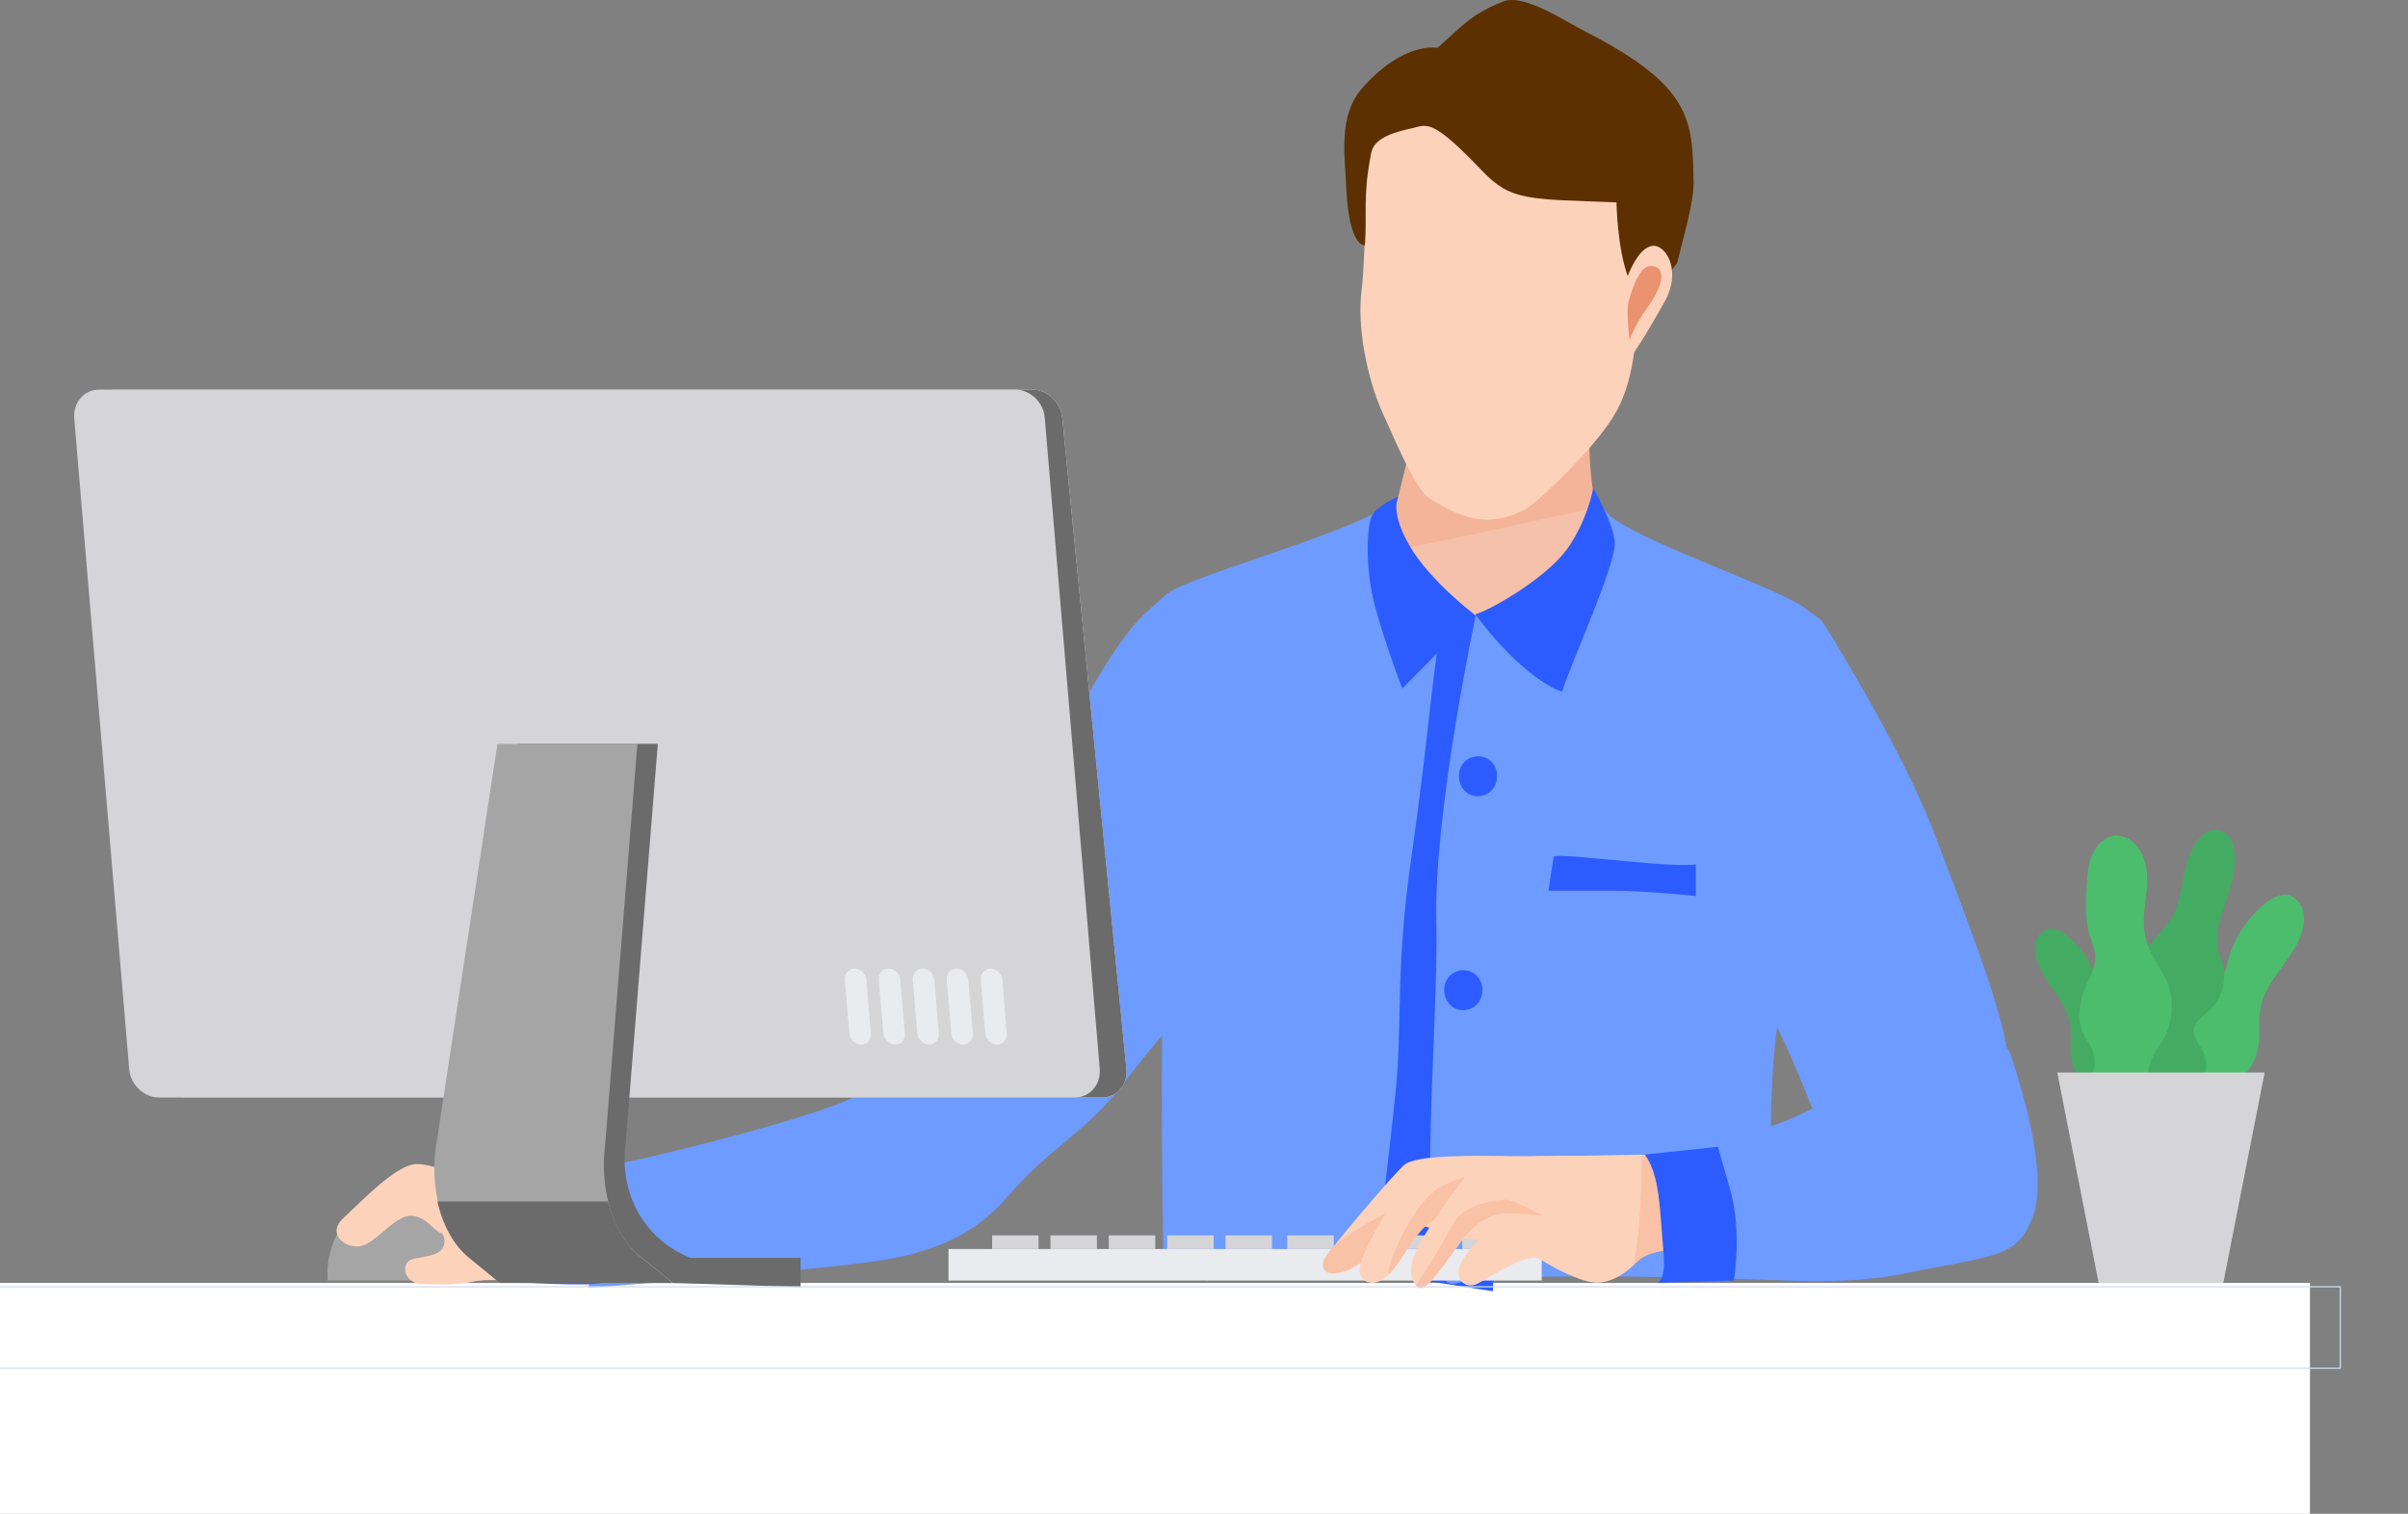 <svg width="571" height="359" viewBox="0 0 571 359" fill="none" xmlns="http://www.w3.org/2000/svg">
<rect x="0" y="0" width="571" height="359" fill="#808080" stroke="none"/>
<g clip-path="url(#clip0_656_417)">
<path d="M547.758 304.245H0.001V359.074H547.758V304.245Z" fill="white"/>
<path d="M290.605 228.555C290.605 228.555 283.081 236.589 275.558 245.61C272.333 249.274 269.243 253.221 266.556 256.745C257.554 268.584 249.09 271.967 239.148 283.525C232.968 290.714 224.907 296.211 209.859 298.748C194.812 301.285 139.727 305.372 139.727 305.372C139.727 305.372 138.383 297.761 139.324 295.224C139.592 294.519 138.921 293.11 137.98 291.136C135.562 286.062 131.531 278.31 139.324 277.323C149.938 276.055 201.664 262.946 204.082 259C206.5 255.053 220.473 236.871 227.997 220.379C235.52 203.888 246.806 183.732 258.36 163.999C268.437 146.663 271.393 145.817 276.767 140.743L283.081 181.054L290.605 228.555Z" fill="#6D9BFF"/>
<path d="M114.469 303.681H77.657V301.99C77.657 291.419 85.852 282.68 96.063 282.68C106.139 282.68 114.469 291.278 114.469 301.99V303.681V303.681Z" fill="#A5A5A5"/>
<path d="M115.679 281.693C112.723 280.566 103.722 276.055 98.885 276.055C94.048 276.055 85.987 284.653 81.419 288.882C76.851 293.11 83.166 297.057 86.793 295.084C90.555 293.11 94.048 288.177 97.541 288.318C101.035 288.459 102.647 291.701 104.528 292.406C105.468 292.688 106.006 295.507 104.259 296.775C102.378 298.185 98.213 298.185 97.138 298.889C94.854 300.44 96.332 304.527 100.229 304.527C104.125 304.527 107.349 304.95 112.052 303.964C116.62 302.977 122.397 304.386 125.89 302.836C129.518 301.285 139.594 305.091 139.594 305.091L132.339 284.371C132.339 284.653 121.456 284.09 115.679 281.693Z" fill="#FDD2BB"/>
<path d="M118.366 281.694C119.173 284.794 121.054 286.909 122.531 291.701C125.89 301.99 121.591 303.964 121.591 303.964C121.591 303.964 140.4 305.373 143.759 303.964C143.759 303.964 148.327 298.608 143.759 288.036C139.191 277.465 139.191 277.465 139.191 277.465C139.191 277.465 136.37 277.465 128.04 278.734C121.188 279.72 118.366 281.694 118.366 281.694Z" fill="#2C5CFF"/>
<path d="M381.162 71.396C381.162 71.396 377.4 82.954 376.997 92.962C376.594 102.969 376.594 116.782 379.415 122.138C382.236 127.494 411.66 145.536 411.66 145.536C411.66 145.536 378.206 152.865 345.155 150.751C312.104 148.637 304.983 133.978 304.983 133.978C304.983 133.978 330.107 123.689 330.779 121.011C331.451 118.333 336.288 98.459 336.288 98.459L381.162 71.396Z" fill="#F6C1AA"/>
<path opacity="0.28" d="M378.743 120.306C376.728 114.104 376.728 101.982 376.996 92.962C377.399 82.954 381.161 71.396 381.161 71.396L336.422 98.177C336.422 98.177 331.585 118.192 330.913 120.729C330.241 123.407 305.117 133.696 305.117 133.696C305.117 133.696 305.386 134.26 306.058 135.106C330.376 130.877 354.559 125.662 378.743 120.306Z" fill="#EB9271"/>
<path d="M322.855 69.001C323.93 60.685 324.199 30.381 324.199 30.381L362.758 16.145L396.481 35.878C396.481 35.878 388.419 62.658 388.285 71.115C388.151 79.572 387.613 90.848 382.508 98.882C377.537 106.916 364.37 119.461 361.28 121.011C352.01 125.522 345.964 122.421 338.978 118.192C336.022 116.36 331.991 107.198 328.095 98.459C324.064 89.721 321.78 77.317 322.855 69.001Z" fill="#FDD2BB"/>
<path d="M383.313 47.999C383.313 47.999 383.447 58.852 386.134 65.899C386.671 67.309 386.268 71.537 385.731 76.612C387.074 74.92 388.552 73.37 389.896 71.819C392.717 68.718 395.27 65.617 397.688 62.376C399.166 56.174 401.719 47.858 401.585 43.065C401.316 28.547 401.316 20.513 376.057 7.546C371.221 5.15 361.413 -1.616 356.442 0.357C348.918 3.317 346.768 6.136 340.857 11.351C340.857 11.351 332.93 9.66 322.988 20.936C317.211 27.561 318.957 37.145 319.226 44.334C319.898 58.993 323.66 58.147 323.66 58.147C324.197 50.677 322.988 47.576 325.138 36.3C325.809 32.494 331.184 31.226 334.945 30.38C338.439 29.534 339.648 28.125 351.337 40.387C358.323 47.717 362.085 47.153 383.313 47.999Z" fill="#5C3000"/>
<path d="M384.254 70.832C386.135 63.503 389.091 58.147 392.315 58.288C395.406 58.57 398.63 64.631 394.734 71.537C390.838 78.444 388.285 82.672 386.135 85.35C383.986 88.31 383.045 75.484 384.254 70.832Z" fill="#FDD2BB"/>
<path d="M386.134 71.678C387.209 67.731 388.956 62.798 391.777 63.08C394.599 63.362 395.002 66.604 391.105 72.242C387.209 77.739 386.403 80.699 386.403 80.699C386.403 80.699 385.597 73.933 386.134 71.678Z" fill="#EB9271"/>
<path d="M352.409 219.817C348.244 245.469 346.363 308.474 336.018 303.682C330.375 301.004 312.909 301.145 298.13 301.709C286.038 302.272 275.962 303.118 275.962 303.118C275.962 303.118 275.29 274.646 275.559 245.61C275.693 231.656 275.962 217.702 276.768 206.567C277.037 202.903 277.171 199.379 277.305 195.996C278.246 163.436 273.141 144.549 276.768 140.884C280.799 136.797 327.688 124.393 329.972 118.473L333.465 135.81C342.064 150.187 353.215 145.818 353.215 145.818C353.215 145.818 356.574 194.164 352.409 219.817Z" fill="#6D9BFF"/>
<path d="M341.391 150.61C339.107 164.846 338.57 175.981 334.673 203.325C330.777 230.669 332.658 241.945 330.911 259.141C329.165 276.337 325.94 301.849 325.94 301.849L354.02 306.219C354.02 306.219 354.961 256.886 356.439 222.212C357.916 187.539 363.425 156.671 363.425 156.671L367.187 135.528C367.187 135.528 356.842 147.086 346.093 145.958C335.211 144.549 341.391 150.61 341.391 150.61Z" fill="#2C5CFF"/>
<path d="M425.364 171.048C424.289 181.619 428.991 194.727 426.842 209.527C425.364 219.394 423.483 231.374 421.467 243.355C418.646 260.41 420.258 303.541 420.258 303.541C420.258 303.541 356.172 301.145 345.289 304.386C334.541 307.487 341.259 244.905 340.587 218.83C339.915 192.754 349.992 145.677 349.992 145.677C349.992 145.677 358.321 145.677 371.085 135.246C379.012 128.904 380.355 120.447 380.355 120.447C381.833 126.507 425.498 140.32 428.991 145.113C429.529 145.818 429.932 147.227 430.2 149.059C430.603 153.711 426.304 161.181 425.364 171.048Z" fill="#6D9BFF"/>
<path d="M349.855 145.676C353.751 144.549 366.783 136.937 371.62 130.172C376.457 123.406 377.8 115.795 377.8 115.795C377.8 115.795 382.368 123.547 382.905 128.48C383.443 133.414 372.426 157.375 370.411 164C370.411 164 366.917 163.295 360.468 157.516C354.02 151.737 349.855 145.676 349.855 145.676Z" fill="#2C5CFF"/>
<path d="M331.584 117.768C331.584 117.768 329.435 121.151 334.271 129.467C339.108 137.783 349.722 145.817 349.722 145.817L332.525 163.295C332.525 163.295 328.494 152.865 326.076 143.844C323.657 134.823 324.06 125.238 325.27 122.419C326.613 119.741 331.584 117.768 331.584 117.768Z" fill="#2C5CFF"/>
<path d="M354.96 184.438C354.825 187.116 352.676 188.948 350.123 188.807C347.57 188.666 345.824 186.411 345.958 183.733C346.092 181.055 348.242 179.223 350.795 179.364C353.348 179.505 355.228 181.76 354.96 184.438Z" fill="#2C5CFF"/>
<path d="M351.468 235.181C351.334 237.859 349.184 239.691 346.632 239.55C344.079 239.409 342.332 237.154 342.467 234.476C342.601 231.798 344.751 229.966 347.303 230.106C349.856 230.247 351.737 232.503 351.468 235.181Z" fill="#2C5CFF"/>
<path d="M347.973 285.781C347.839 288.459 345.689 290.291 343.137 290.151C340.584 290.01 338.837 287.754 338.972 285.076C339.106 282.398 341.256 280.566 343.808 280.707C346.361 280.989 348.242 283.244 347.973 285.781Z" fill="#2C5CFF"/>
<path d="M374.038 203.183C385.19 204.17 397.416 205.579 402.118 205.016V212.486C402.118 212.486 390.967 211.217 381.159 211.217C367.186 211.217 367.186 211.217 367.186 211.217L368.395 203.183C368.395 203.183 368.261 202.76 374.038 203.183Z" fill="#2C5CFF"/>
<path d="M286.441 296.21H224.907V303.681H286.441V296.21Z" fill="#E9EBEE"/>
<path d="M365.576 296.21H286.307V303.681H365.576V296.21Z" fill="#E9EBEE"/>
<path d="M290.607 292.967V296.209H294.369H301.624V292.967H294.369H290.607Z" fill="#D5D5D7"/>
<path d="M276.767 292.967V296.209H280.529H287.784V292.967H280.529H276.767Z" fill="#D5D5D7"/>
<path d="M262.928 292.967V296.209H266.69H273.945V292.967H266.69H262.928Z" fill="#D5D5D7"/>
<path d="M249.09 292.967V296.209H252.852H260.107V292.967H252.852H249.09Z" fill="#D5D5D7"/>
<path d="M350.662 292.967H346.765V296.209H350.662H357.782V292.967H350.662Z" fill="#D5D5D7"/>
<path d="M332.927 292.967V296.209H336.823H343.944V292.967H336.823H332.927Z" fill="#D5D5D7"/>
<path d="M319.088 292.967V296.209H322.985H330.105V292.967H322.985H319.088Z" fill="#D5D5D7"/>
<path d="M305.25 292.967V296.209H309.146H316.267V292.967H309.146H305.25Z" fill="#D5D5D7"/>
<path d="M235.251 292.969V296.21H239.012H246.268V292.969H239.012H235.251Z" fill="#D5D5D7"/>
<path d="M244.79 92.397H27.541C24.048 92.397 21.361 95.357 21.764 99.163L36.946 253.503C37.349 257.168 40.439 260.269 44.067 260.269H261.315C264.809 260.269 267.496 257.309 267.093 253.503L251.911 99.163C251.508 95.357 248.283 92.397 244.79 92.397Z" fill="#FAFCFF"/>
<path d="M244.79 92.397H27.541C24.048 92.397 21.361 95.357 21.764 99.163L36.946 253.503C37.349 257.168 40.439 260.269 44.067 260.269H261.315C264.809 260.269 267.496 257.309 267.093 253.503L251.911 99.163C251.508 95.357 248.283 92.397 244.79 92.397Z" fill="#6B6B6B"/>
<path d="M240.762 92.398H23.514C20.02 92.398 17.333 95.358 17.602 99.163L30.634 253.504C30.903 257.168 34.127 260.269 37.621 260.269H254.869C258.362 260.269 261.05 257.309 260.781 253.504L247.749 99.163C247.48 95.358 244.255 92.398 240.762 92.398Z" fill="#D5D5D7"/>
<path d="M204.218 247.725C202.875 247.725 201.531 246.597 201.397 245.047L200.322 232.361C200.188 230.952 201.263 229.683 202.606 229.683C203.95 229.683 205.293 230.811 205.428 232.361L206.502 245.047C206.637 246.597 205.696 247.725 204.218 247.725Z" fill="#E9EBEE"/>
<path d="M212.278 247.723C210.934 247.723 209.591 246.595 209.457 245.045L208.382 232.359C208.247 230.95 209.322 229.681 210.666 229.681C212.009 229.681 213.353 230.809 213.487 232.359L214.562 245.045C214.696 246.595 213.756 247.723 212.278 247.723Z" fill="#E9EBEE"/>
<path d="M220.34 247.723C218.996 247.723 217.653 246.595 217.518 245.045L216.444 232.359C216.309 230.95 217.384 229.681 218.728 229.681C220.071 229.681 221.415 230.809 221.549 232.359L222.624 245.045C222.758 246.595 221.683 247.723 220.34 247.723Z" fill="#E9EBEE"/>
<path d="M228.402 247.723C227.058 247.723 225.715 246.595 225.58 245.045L224.506 232.359C224.371 230.95 225.446 229.681 226.789 229.681C228.133 229.681 229.477 230.809 229.611 232.359L230.686 245.045C230.82 246.595 229.745 247.723 228.402 247.723Z" fill="#E9EBEE"/>
<path d="M236.462 247.723C235.118 247.723 233.775 246.595 233.641 245.045L232.566 232.359C232.431 230.95 233.506 229.681 234.85 229.681C236.193 229.681 237.537 230.809 237.671 232.359L238.746 245.045C238.88 246.595 237.805 247.723 236.462 247.723Z" fill="#E9EBEE"/>
<path d="M189.84 298.325H159.611V304.245L189.84 305.232V298.325Z" fill="#6B6B6B"/>
<path d="M148.326 271.544L155.985 176.403H122.799L108.424 270.558C106.408 281.411 109.633 292.969 116.082 298.184L123.471 304.245H164.449L163.777 298.325C151.82 293.533 146.983 281.975 148.326 271.544Z" fill="#6B6B6B"/>
<path d="M143.488 271.547L151.147 176.405H117.961L103.586 270.56C101.57 281.413 104.795 292.971 111.244 298.186L118.633 304.247H159.611L151.415 297.622C145.369 292.689 142.145 281.977 143.488 271.547Z" fill="#A5A5A5"/>
<path d="M144.161 284.935H103.721C104.93 290.432 107.617 295.365 111.11 298.184L118.499 304.245H159.477L151.282 297.62C148.057 294.801 145.504 290.291 144.161 284.935Z" fill="#6B6B6B"/>
<path d="M481.657 282.962C481.657 282.962 469.162 275.774 459.086 270.982C449.009 266.189 434.365 274.787 434.365 274.787C434.365 274.787 432.618 269.854 430.066 263.652C427.513 257.169 424.289 249.275 421.333 243.496C419.721 240.114 418.243 237.576 417.033 236.308C411.928 230.67 412.465 224.045 410.988 220.803C410.988 220.662 410.853 220.522 410.853 220.381C409.778 216.152 412.6 198.956 415.69 183.311C418.914 167.101 423.214 141.871 423.214 141.871C424.692 143.281 429.797 144.549 432.484 147.932C432.484 147.932 450.756 176.968 458.414 196.983C472.387 233.348 474.671 240.818 476.955 254.209C479.508 267.458 481.657 282.962 481.657 282.962Z" fill="#6D9BFF"/>
<path d="M325.136 290.434C335.885 288.178 343.811 293.675 350.529 294.098C357.247 294.521 381.296 291.843 381.296 291.843L375.922 278.876C375.922 278.876 348.514 278.312 339.243 281.554C329.973 284.796 325.136 290.434 325.136 290.434Z" fill="#FDD2BB"/>
<path d="M381.43 277.043C381.43 277.043 367.188 274.365 360.336 274.224C348.782 273.943 335.75 273.943 333.063 276.198C330.376 278.453 316.537 294.944 314.656 297.622C312.776 300.3 313.716 303.401 319.493 301.287C325.27 299.173 334.809 287.615 340.587 284.937C346.364 282.259 357.112 284.514 357.112 284.514L378.474 282.4L381.43 277.043Z" fill="#FDD2BB"/>
<path opacity="0.28" d="M364.636 274.51C347.574 278.88 330.914 284.8 316.538 295.089C315.598 296.217 314.926 297.203 314.523 297.626C312.642 300.304 313.582 303.405 319.359 301.291C325.137 299.177 334.676 287.619 340.453 284.941C346.23 282.263 356.978 284.518 356.978 284.518L378.341 282.404L381.296 277.048C381.431 277.048 371.892 275.356 364.636 274.51Z" fill="#EB9271"/>
<path d="M367.19 277.607C367.19 277.607 347.305 276.198 342.2 275.634C336.96 275.07 332.93 279.581 330.108 284.937C327.153 290.293 321.241 299.595 322.585 302.274C323.794 305.093 327.153 304.811 329.84 301.71C332.661 298.609 336.289 290.857 340.185 289.306C344.081 287.756 357.248 284.514 357.248 284.514L367.19 277.607Z" fill="#FDD2BB"/>
<path opacity="0.28" d="M342.47 280.99C334.275 284.655 327.019 304.67 329.841 301.71C332.662 298.609 336.29 290.857 340.186 289.306C344.082 287.756 357.249 284.514 357.249 284.514L367.325 277.466C367.325 277.466 362.354 277.043 356.712 276.621C351.74 277.607 347.038 279.017 342.47 280.99Z" fill="#EB9271"/>
<path d="M402.121 296.213C402.121 296.213 391.91 295.508 388.283 299.172C384.655 302.837 381.027 304.529 377.669 304.106C374.175 303.683 367.995 300.441 365.174 298.609C362.352 296.776 353.216 302.978 350.395 304.388C347.439 305.938 344.886 303.26 346.23 300.018C347.708 296.776 350.664 293.675 353.082 292.407C355.5 291.138 365.846 288.46 365.846 288.46H365.711H365.577C364.368 288.319 359.665 287.756 356.575 287.897C353.082 288.178 349.455 290.434 346.096 294.944C342.871 299.454 339.378 304.529 337.497 305.374C336.96 305.656 336.288 305.515 335.751 304.81C334.541 303.542 334.004 300.723 335.616 297.058C338.034 291.702 344.215 283.245 347.439 279.017C350.664 274.788 355.5 274.365 360.203 274.224C364.771 274.083 375.519 274.083 375.519 274.083C375.519 274.083 387.342 273.802 393.925 273.802C397.956 273.942 402.121 296.213 402.121 296.213Z" fill="#FDD2BB"/>
<path opacity="0.28" d="M394.06 273.942C392.582 273.942 390.97 273.942 389.223 273.942C389.358 282.681 388.82 291.42 387.477 300.018C387.746 299.736 388.014 299.454 388.417 299.172C392.045 295.508 402.256 296.212 402.256 296.212C402.256 296.212 397.956 273.942 394.06 273.942Z" fill="#EB9271"/>
<path opacity="0.28" d="M365.847 288.319H365.712H365.578C364.369 288.178 359.666 287.614 356.576 287.755C353.083 288.037 349.456 290.292 346.097 294.803C342.872 299.313 339.379 304.387 337.498 305.233C336.961 305.515 336.289 305.374 335.752 304.669C339.245 300.159 342.872 293.252 344.619 290.151C347.306 285.359 355.098 284.513 357.114 284.513C358.995 284.513 365.847 288.319 365.847 288.319Z" fill="#EB9271"/>
<path d="M442.829 254.772C442.829 254.772 432.752 262.947 418.78 267.458C403.464 272.391 394.059 273.942 394.059 273.942C394.059 273.942 395.134 287.191 395.537 301.004C395.537 301.004 429.125 306.501 451.024 302.132C472.924 297.621 478.433 298.467 482.06 288.459C485.688 278.452 479.642 258.86 476.82 250.262C473.999 241.523 456.399 248.289 442.829 254.772Z" fill="#6D9BFF"/>
<path d="M390.03 273.801C393.657 278.876 393.523 286.487 394.463 297.058C395.135 304.388 392.717 304.247 392.717 304.247L411.123 303.683C411.123 303.683 413.138 292.548 410.317 282.258C407.361 271.969 407.361 271.969 407.361 271.969L390.03 273.801Z" fill="#2C5CFF"/>
<path d="M501.138 261.536C501.541 258.717 503.691 256.18 506.378 255.334C508.393 254.77 510.677 254.911 512.155 253.361C513.767 251.669 513.096 248.85 513.096 246.454C513.096 241.662 516.051 237.151 520.351 235.46C522.232 234.755 524.381 234.614 525.859 233.205C527.337 231.795 527.874 229.54 528.412 227.426C529.89 222.211 532.98 217.7 537.01 214.317C538.757 212.908 540.907 211.78 542.922 212.344C544.534 212.908 545.743 214.458 546.146 216.15C546.55 217.841 546.281 219.673 545.743 221.365C543.594 227.708 537.414 232.218 536.07 238.843C535.398 242.085 536.07 245.608 535.398 248.85C534.592 252.656 532.039 255.898 528.681 257.448C527.068 258.153 525.053 258.576 523.978 260.126C522.769 261.818 523.172 264.355 522.903 266.469C522.366 271.12 518.067 274.644 513.633 274.926C509.199 275.208 504.9 272.389 502.482 268.583C502.213 268.724 500.735 264.496 501.138 261.536Z" fill="#4BBD6D"/>
<path d="M521.693 257.026C523.305 254.912 523.574 251.952 522.499 249.555C521.693 247.864 520.08 246.173 520.215 244.34C520.349 242.226 522.499 240.957 524.111 239.407C527.201 236.588 528.276 231.514 526.664 227.567C523.305 219.11 530.56 211.781 529.888 202.76C529.754 200.787 529.216 198.531 527.47 197.404C526.126 196.558 524.38 196.699 523.036 197.545C521.693 198.25 520.752 199.659 519.946 201.069C517.662 205.579 517.662 210.371 516.184 215.023C514.706 219.392 511.213 221.647 508.795 225.312C506.914 228.131 506.376 232.078 507.451 235.319C507.989 237.011 508.929 238.561 508.526 240.253C508.123 242.226 506.376 243.354 505.167 244.904C502.615 248.146 502.883 253.361 505.436 256.603C507.989 259.845 512.422 261.254 516.319 260.55C516.453 260.55 520.08 258.999 521.693 257.026Z" fill="#44AB63"/>
<path d="M519.543 262.241C519.275 259.845 517.528 257.59 515.244 256.885C513.632 256.321 511.617 256.462 510.407 255.053C509.198 253.502 509.736 251.247 509.87 249.274C510.004 245.327 507.586 241.381 503.958 239.971C502.346 239.407 500.6 239.125 499.39 237.998C498.181 236.729 497.778 234.897 497.375 233.205C496.166 228.836 493.748 224.889 490.389 222.07C489.045 220.943 487.164 219.815 485.418 220.379C484.074 220.802 482.999 222.07 482.731 223.48C482.328 224.889 482.596 226.44 482.999 227.849C484.746 233.205 489.851 237.152 490.792 242.649C491.329 245.468 490.657 248.287 491.195 251.106C491.732 254.207 493.882 257.026 496.703 258.435C498.047 259.14 499.659 259.563 500.6 260.832C501.54 262.382 501.137 264.355 501.406 266.188C501.809 269.993 505.302 273.094 508.93 273.376C512.691 273.658 516.319 271.544 518.469 268.302C518.334 268.161 519.812 264.637 519.543 262.241Z" fill="#44AB63"/>
<path d="M496.435 249.837C495.897 247.864 494.419 246.313 493.748 244.481C492.404 241.239 493.21 237.433 494.554 234.051C495.629 231.654 496.972 229.117 496.838 226.58C496.703 224.889 496.032 223.338 495.494 221.788C494.419 217.982 494.554 213.895 494.822 209.948C494.957 207.552 495.091 205.015 496.032 202.901C496.972 200.645 498.719 198.672 501.003 198.249C504.093 197.686 507.183 200.223 508.258 203.324C509.467 206.424 509.198 209.807 508.795 213.049C508.392 216.291 507.989 219.674 508.929 222.916C509.87 226.58 512.423 229.399 513.901 232.923C515.647 237.152 515.244 242.367 513.094 246.313C512.02 248.287 510.407 250.119 509.736 252.374C508.392 257.026 511.213 261.959 511.751 266.751C512.154 269.852 511.482 273.235 509.467 275.49C505.033 280.846 497.644 277.181 496.032 271.121C495.225 268.02 494.285 264.073 494.688 260.831C495.091 257.166 497.509 253.643 496.435 249.837Z" fill="#4BBD6D"/>
<path d="M527.201 304.244H497.643L487.835 254.347H537.009L527.201 304.244Z" fill="#D5D5D7"/>
<path d="M554.948 305.158H-14.708V324.468H554.948V305.158Z" stroke="#D4DBF1" stroke-width="0.283" stroke-miterlimit="10"/>
</g>
<defs>
<clipPath id="clip0_656_417">
<rect width="571" height="359" fill="white"/>
</clipPath>
</defs>
</svg>
